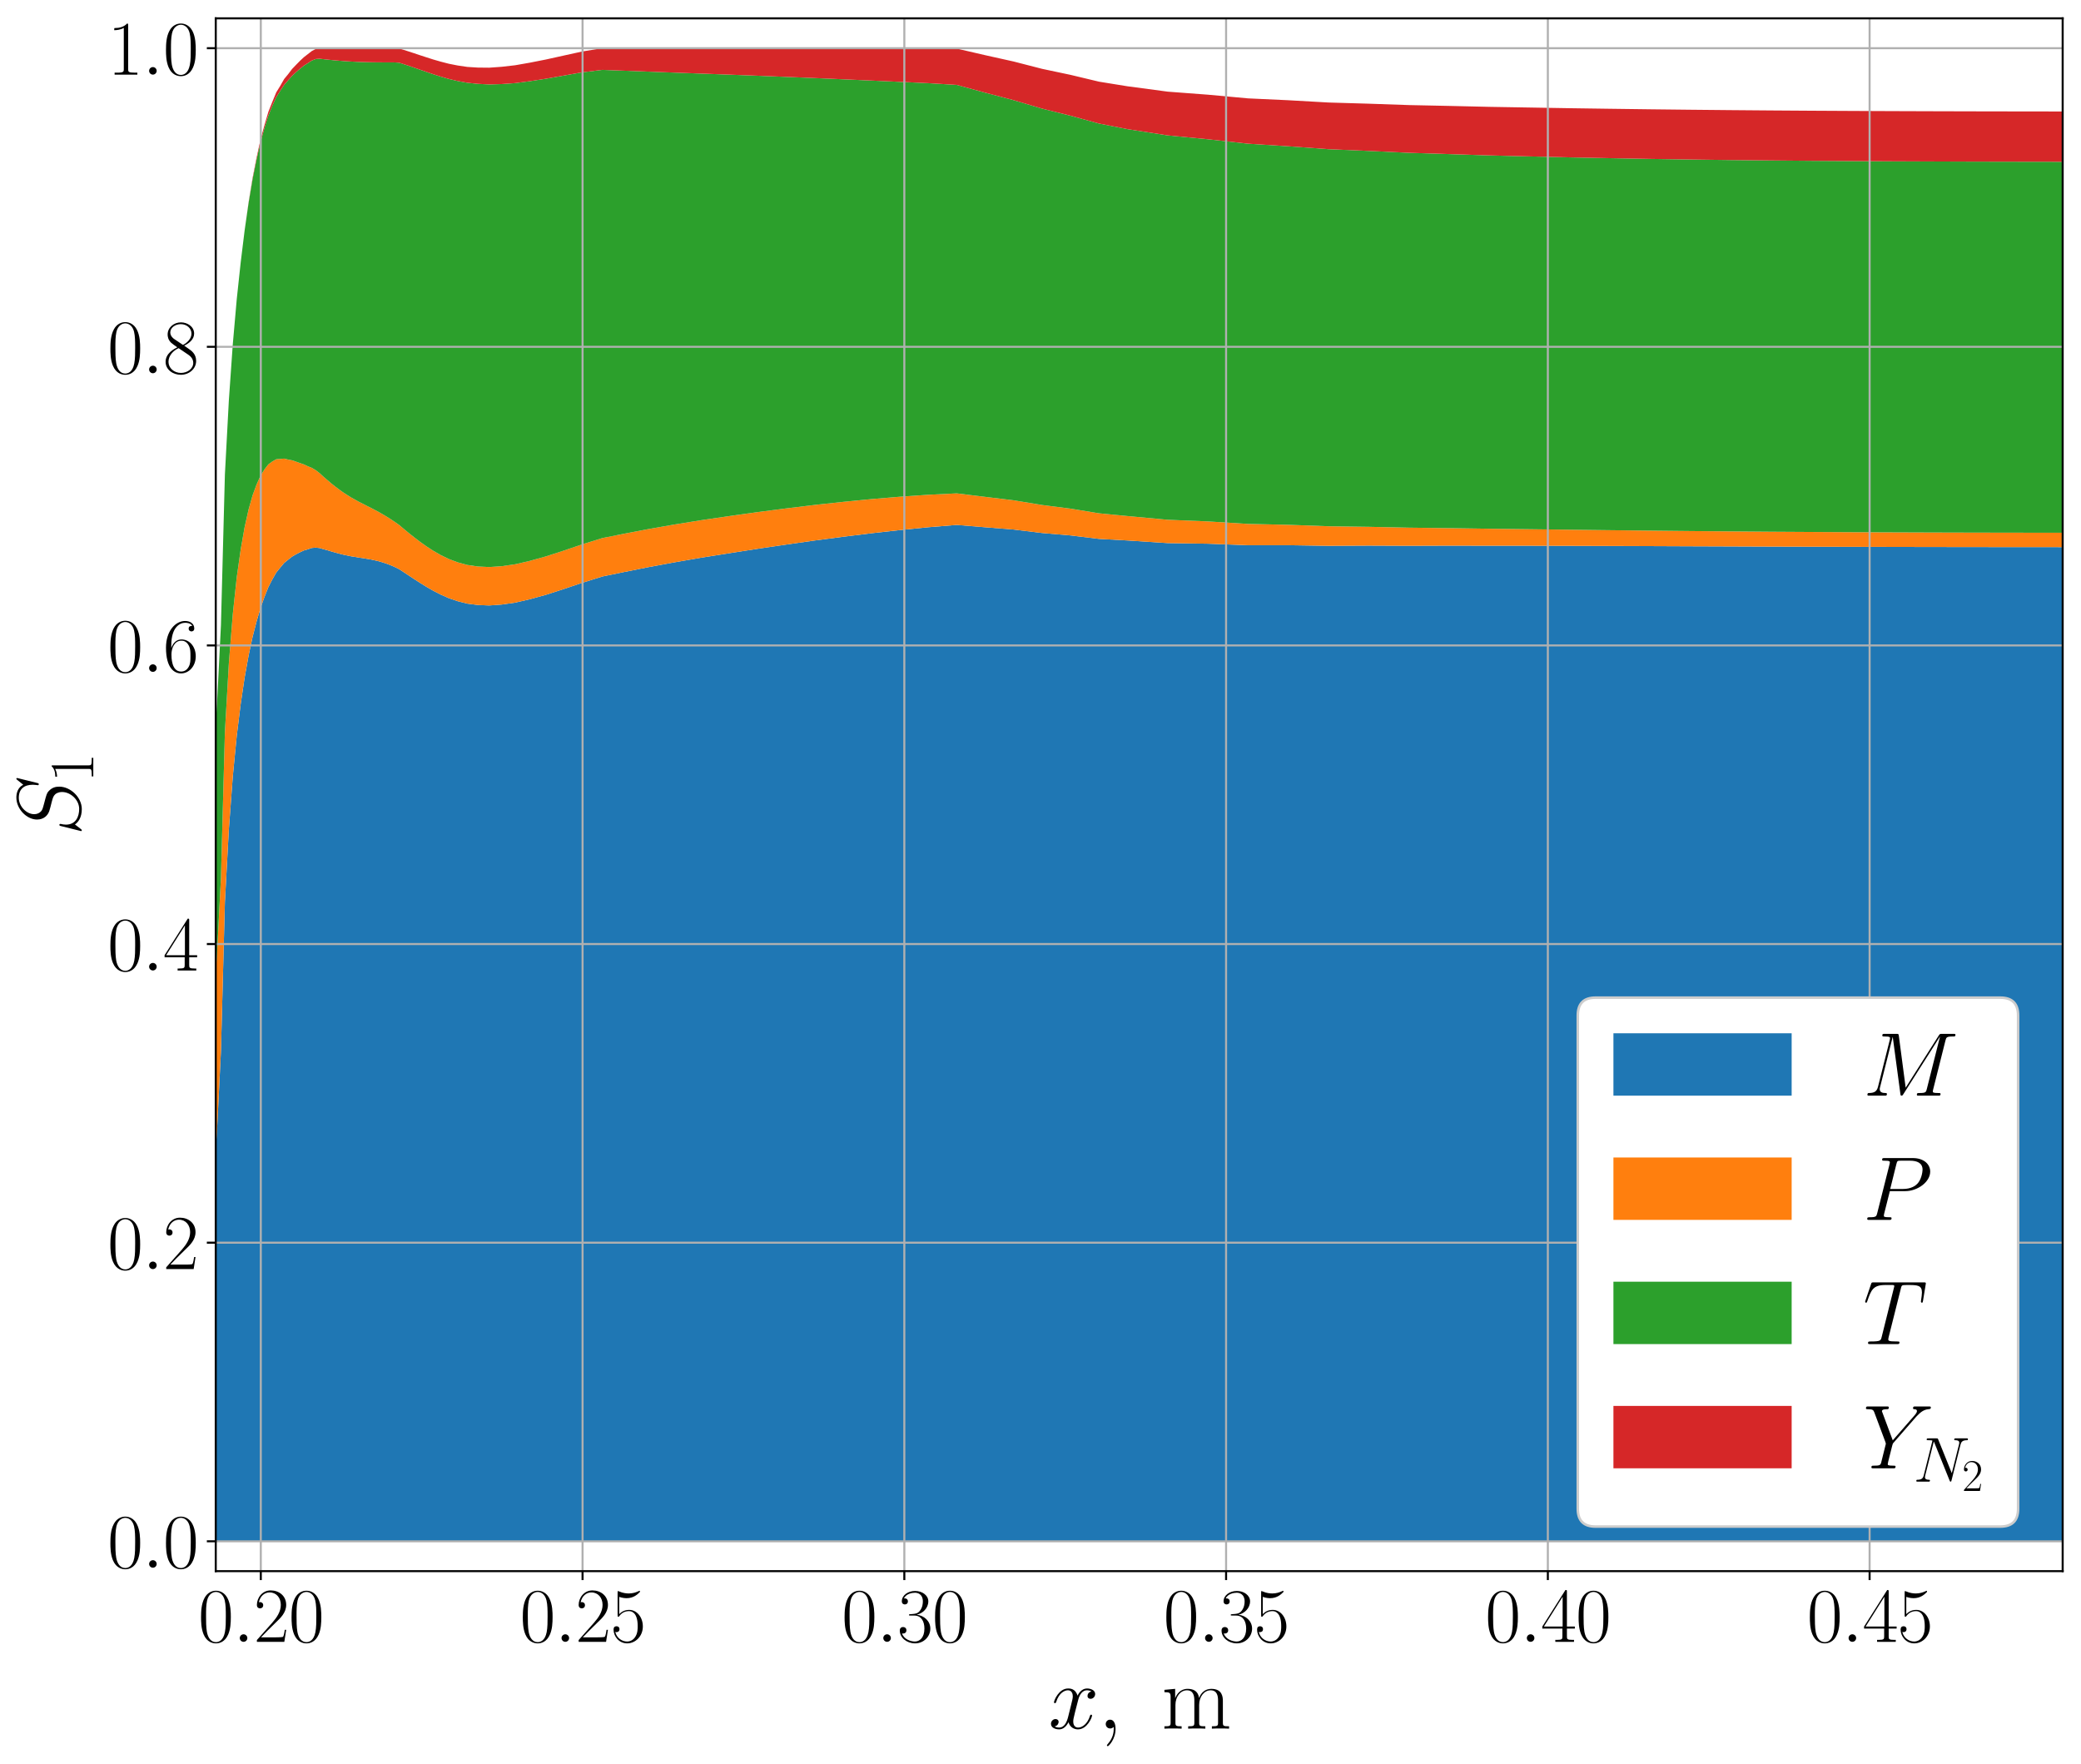<?xml version="1.0" encoding="utf-8" standalone="no"?>
<!DOCTYPE svg PUBLIC "-//W3C//DTD SVG 1.1//EN"
  "http://www.w3.org/Graphics/SVG/1.1/DTD/svg11.dtd">
<svg xmlns:xlink="http://www.w3.org/1999/xlink" width="817.341pt" height="692.806pt" viewBox="0 0 817.341 692.806" xmlns="http://www.w3.org/2000/svg" version="1.1">
 <defs>
  <style type="text/css">*{stroke-linejoin: round; stroke-linecap: butt}</style>
 </defs>
 <g id="figure_1">
  <g id="patch_1">
   <path d="M 0 692.806 
L 817.341 692.806 
L 817.341 0 
L 0 0 
z
" style="fill: #ffffff"/>
  </g>
  <g id="axes_1">
   <g id="patch_2">
    <path d="M 84.741 617.04 
L 810.141 617.04 
L 810.141 7.2 
L 84.741 7.2 
z
" style="fill: #ffffff"/>
   </g>
   <g id="PolyCollection_1">
    <path d="M -529.448 605.312 
L -529.448 605.312 
L -495.097 605.312 
L -470.02 605.312 
L -451.714 605.312 
L -438.349 605.312 
L -428.592 605.312 
L -421.468 605.312 
L -416.265 605.312 
L -412.464 605.312 
L -409.687 605.312 
L -407.469 605.312 
L -405.271 605.312 
L -403.072 605.312 
L -400.819 605.312 
L -398.565 605.312 
L -396.312 605.312 
L -394.059 605.312 
L -391.806 605.312 
L -389.552 605.312 
L -387.299 605.312 
L -385.046 605.312 
L -382.793 605.312 
L -380.539 605.312 
L -378.286 605.312 
L -376.033 605.312 
L -373.78 605.312 
L -371.526 605.312 
L -369.273 605.312 
L -367.02 605.312 
L -364.767 605.312 
L -362.513 605.312 
L -360.26 605.312 
L -358.007 605.312 
L -355.754 605.312 
L -353.5 605.312 
L -351.247 605.312 
L -348.994 605.312 
L -346.741 605.312 
L -344.487 605.312 
L -342.234 605.312 
L -339.981 605.312 
L -337.727 605.312 
L -335.474 605.312 
L -333.221 605.312 
L -330.968 605.312 
L -328.714 605.312 
L -326.461 605.312 
L -324.208 605.312 
L -321.898 605.312 
L -319.505 605.312 
L -317.027 605.312 
L -314.457 605.312 
L -311.792 605.312 
L -309.028 605.312 
L -306.163 605.312 
L -303.192 605.312 
L -300.11 605.312 
L -296.917 605.312 
L -293.607 605.312 
L -290.176 605.312 
L -286.619 605.312 
L -282.928 605.312 
L -279.104 605.312 
L -275.139 605.312 
L -271.027 605.312 
L -266.765 605.312 
L -262.345 605.312 
L -257.763 605.312 
L -253.013 605.312 
L -248.087 605.312 
L -242.98 605.312 
L -237.685 605.312 
L -232.195 605.312 
L -226.503 605.312 
L -220.602 605.312 
L -214.483 605.312 
L -208.14 605.312 
L -201.562 605.312 
L -194.742 605.312 
L -187.671 605.312 
L -180.339 605.312 
L -172.737 605.312 
L -164.856 605.312 
L -156.684 605.312 
L -148.212 605.312 
L -139.426 605.312 
L -130.318 605.312 
L -120.922 605.312 
L -111.255 605.312 
L -101.232 605.312 
L -90.839 605.312 
L -80.064 605.312 
L -68.891 605.312 
L -57.306 605.312 
L -45.295 605.312 
L -32.84 605.312 
L -19.926 605.312 
L -6.537 605.312 
L 7.347 605.312 
L 21.742 605.312 
L 35.953 605.312 
L 46.559 605.312 
L 54.112 605.312 
L 59.491 605.312 
L 63.324 605.312 
L 66.055 605.312 
L 68.201 605.312 
L 70.329 605.312 
L 72.457 605.312 
L 74.586 605.312 
L 76.714 605.312 
L 78.842 605.312 
L 80.97 605.312 
L 83.098 605.312 
L 85.226 605.312 
L 86.778 605.312 
L 88.33 605.312 
L 89.882 605.312 
L 91.433 605.312 
L 92.985 605.312 
L 94.537 605.312 
L 96.089 605.312 
L 97.641 605.312 
L 99.193 605.312 
L 100.745 605.312 
L 102.297 605.312 
L 103.848 605.312 
L 105.4 605.312 
L 106.952 605.312 
L 108.504 605.312 
L 110.056 605.312 
L 111.608 605.312 
L 113.16 605.312 
L 114.712 605.312 
L 116.264 605.312 
L 117.815 605.312 
L 119.367 605.312 
L 120.919 605.312 
L 122.471 605.312 
L 124.023 605.312 
L 125.575 605.312 
L 127.127 605.312 
L 128.679 605.312 
L 130.23 605.312 
L 131.782 605.312 
L 133.334 605.312 
L 134.886 605.312 
L 136.438 605.312 
L 137.99 605.312 
L 139.542 605.312 
L 141.094 605.312 
L 142.645 605.312 
L 144.197 605.312 
L 145.749 605.312 
L 147.301 605.312 
L 148.853 605.312 
L 150.405 605.312 
L 151.957 605.312 
L 153.509 605.312 
L 155.076 605.312 
L 156.741 605.312 
L 158.553 605.312 
L 160.506 605.312 
L 162.627 605.312 
L 164.93 605.312 
L 167.424 605.312 
L 170.132 605.312 
L 173.077 605.312 
L 176.278 605.312 
L 179.759 605.312 
L 183.545 605.312 
L 187.663 605.312 
L 192.147 605.312 
L 197.026 605.312 
L 202.332 605.312 
L 208.106 605.312 
L 214.381 605.312 
L 221.199 605.312 
L 228.597 605.312 
L 236.61 605.312 
L 245.272 605.312 
L 254.603 605.312 
L 264.609 605.312 
L 275.258 605.312 
L 286.385 605.312 
L 297.558 605.312 
L 308.732 605.312 
L 319.906 605.312 
L 331.079 605.312 
L 342.253 605.312 
L 353.426 605.312 
L 364.6 605.312 
L 375.773 605.312 
L 386.947 605.312 
L 398.12 605.312 
L 409.294 605.312 
L 420.467 605.312 
L 431.641 605.312 
L 442.814 605.312 
L 458.611 605.312 
L 474.408 605.312 
L 490.205 605.312 
L 506.003 605.312 
L 521.8 605.312 
L 537.597 605.312 
L 553.394 605.312 
L 569.191 605.312 
L 584.988 605.312 
L 600.785 605.312 
L 616.582 605.312 
L 632.379 605.312 
L 648.176 605.312 
L 663.973 605.312 
L 679.77 605.312 
L 695.567 605.312 
L 711.364 605.312 
L 727.161 605.312 
L 742.958 605.312 
L 758.755 605.312 
L 774.552 605.312 
L 790.349 605.312 
L 806.146 605.312 
L 821.943 605.312 
L 821.943 214.879 
L 821.943 214.879 
L 806.146 214.873 
L 790.349 214.862 
L 774.552 214.844 
L 758.755 214.821 
L 742.958 214.791 
L 727.161 214.756 
L 711.364 214.71 
L 695.567 214.663 
L 679.77 214.601 
L 663.973 214.543 
L 648.176 214.475 
L 632.379 214.418 
L 616.582 214.367 
L 600.785 214.325 
L 584.988 214.32 
L 569.191 214.292 
L 553.394 214.347 
L 537.597 214.279 
L 521.8 214.362 
L 506.003 214.115 
L 490.205 214.123 
L 474.408 213.525 
L 458.611 213.288 
L 442.814 212.255 
L 431.641 211.632 
L 420.467 210.274 
L 409.294 209.325 
L 398.12 207.958 
L 386.947 207.071 
L 375.773 206.146 
L 364.6 207.059 
L 353.426 208.177 
L 342.253 209.427 
L 331.079 210.81 
L 319.906 212.279 
L 308.732 213.882 
L 297.558 215.526 
L 286.385 217.276 
L 275.258 219.046 
L 264.609 220.895 
L 254.603 222.748 
L 245.272 224.616 
L 236.61 226.399 
L 228.597 228.911 
L 221.199 231.409 
L 214.381 233.607 
L 208.106 235.339 
L 202.332 236.673 
L 197.026 237.427 
L 192.147 237.781 
L 187.663 237.591 
L 183.545 237.06 
L 179.759 236.107 
L 176.278 234.916 
L 173.077 233.5 
L 170.132 231.987 
L 167.424 230.427 
L 164.93 228.881 
L 162.627 227.396 
L 160.506 225.99 
L 158.553 224.7 
L 156.741 223.511 
L 155.076 222.696 
L 153.509 222.017 
L 151.957 221.422 
L 150.405 220.904 
L 148.853 220.449 
L 147.301 220.08 
L 145.749 219.739 
L 144.197 219.484 
L 142.645 219.207 
L 141.094 219.003 
L 139.542 218.727 
L 137.99 218.493 
L 136.438 218.168 
L 134.886 217.846 
L 133.334 217.454 
L 131.782 217.034 
L 130.23 216.601 
L 128.679 216.123 
L 127.127 215.706 
L 125.575 215.233 
L 124.023 215.07 
L 122.471 215.201 
L 120.919 215.717 
L 119.367 216.179 
L 117.815 216.903 
L 116.264 217.7 
L 114.712 218.609 
L 113.16 219.834 
L 111.608 221.082 
L 110.056 222.941 
L 108.504 224.853 
L 106.952 227.58 
L 105.4 230.592 
L 103.848 234.481 
L 102.297 238.848 
L 100.745 244.173 
L 99.193 250.18 
L 97.641 257.432 
L 96.089 266.035 
L 94.537 276.462 
L 92.985 288.943 
L 91.433 304.931 
L 89.882 325.754 
L 88.33 354.221 
L 86.778 412.775 
L 85.226 444.211 
L 83.098 475.581 
L 80.97 495.164 
L 78.842 509.094 
L 76.714 519.599 
L 74.586 526.734 
L 72.457 532.495 
L 70.329 535.427 
L 68.201 538.219 
L 66.055 538.939 
L 63.324 539.918 
L 59.491 539.835 
L 54.112 539.908 
L 46.559 539.657 
L 35.953 539.415 
L 21.742 539.167 
L 7.347 538.847 
L -6.537 538.611 
L -19.926 538.249 
L -32.84 537.981 
L -45.295 537.557 
L -57.306 537.202 
L -68.891 536.707 
L -80.064 536.236 
L -90.839 535.682 
L -101.232 535.109 
L -111.255 534.527 
L -120.922 533.895 
L -130.318 533.316 
L -139.426 532.682 
L -148.212 532.133 
L -156.684 531.554 
L -164.856 531.059 
L -172.737 530.582 
L -180.339 530.159 
L -187.671 529.811 
L -194.742 529.47 
L -201.562 529.254 
L -208.14 528.996 
L -214.483 528.897 
L -220.602 528.713 
L -226.503 528.701 
L -232.195 528.574 
L -237.685 528.611 
L -242.98 528.521 
L -248.087 528.576 
L -253.013 528.507 
L -257.763 528.559 
L -262.345 528.503 
L -266.765 528.543 
L -271.027 528.498 
L -275.139 528.52 
L -279.104 528.484 
L -282.928 528.478 
L -286.619 528.446 
L -290.176 528.407 
L -293.607 528.368 
L -296.917 528.299 
L -300.11 528.251 
L -303.192 528.167 
L -306.163 528.113 
L -309.028 528.035 
L -311.792 527.988 
L -314.457 527.935 
L -317.027 527.908 
L -319.505 527.894 
L -321.898 527.895 
L -324.208 527.923 
L -326.461 527.957 
L -328.714 528.028 
L -330.968 528.099 
L -333.221 528.21 
L -335.474 528.322 
L -337.727 528.469 
L -339.981 528.616 
L -342.234 528.771 
L -344.487 528.899 
L -346.741 528.963 
L -348.994 528.9 
L -351.247 528.612 
L -353.5 527.985 
L -355.754 526.842 
L -358.007 525.01 
L -360.26 522.241 
L -362.513 518.317 
L -364.767 512.95 
L -367.02 505.907 
L -369.273 496.947 
L -371.526 485.931 
L -373.78 472.966 
L -376.033 458.648 
L -378.286 444.409 
L -380.539 432.34 
L -382.793 423.879 
L -385.046 419.295 
L -387.299 417.103 
L -389.552 417.992 
L -391.806 421.317 
L -394.059 427.855 
L -396.312 436.771 
L -398.565 448.493 
L -400.819 465.21 
L -403.072 496.262 
L -405.271 533.706 
L -407.469 557.203 
L -409.687 579.143 
L -412.464 592.02 
L -416.265 601.654 
L -421.468 605.312 
L -428.592 605.312 
L -438.349 605.312 
L -451.714 605.312 
L -470.02 605.312 
L -495.097 605.312 
L -529.448 605.312 
z
" clip-path="url(#p877f2db128)" style="fill: #1f77b4"/>
   </g>
   <g id="PolyCollection_2">
    <path d="M -529.448 605.022 
L -529.448 605.312 
L -495.097 605.312 
L -470.02 605.312 
L -451.714 605.312 
L -438.349 605.312 
L -428.592 605.312 
L -421.468 605.312 
L -416.265 601.654 
L -412.464 592.02 
L -409.687 579.143 
L -407.469 557.203 
L -405.271 533.706 
L -403.072 496.262 
L -400.819 465.21 
L -398.565 448.493 
L -396.312 436.771 
L -394.059 427.855 
L -391.806 421.317 
L -389.552 417.992 
L -387.299 417.103 
L -385.046 419.295 
L -382.793 423.879 
L -380.539 432.34 
L -378.286 444.409 
L -376.033 458.648 
L -373.78 472.966 
L -371.526 485.931 
L -369.273 496.947 
L -367.02 505.907 
L -364.767 512.95 
L -362.513 518.317 
L -360.26 522.241 
L -358.007 525.01 
L -355.754 526.842 
L -353.5 527.985 
L -351.247 528.612 
L -348.994 528.9 
L -346.741 528.963 
L -344.487 528.899 
L -342.234 528.771 
L -339.981 528.616 
L -337.727 528.469 
L -335.474 528.322 
L -333.221 528.21 
L -330.968 528.099 
L -328.714 528.028 
L -326.461 527.957 
L -324.208 527.923 
L -321.898 527.895 
L -319.505 527.894 
L -317.027 527.908 
L -314.457 527.935 
L -311.792 527.988 
L -309.028 528.035 
L -306.163 528.113 
L -303.192 528.167 
L -300.11 528.251 
L -296.917 528.299 
L -293.607 528.368 
L -290.176 528.407 
L -286.619 528.446 
L -282.928 528.478 
L -279.104 528.484 
L -275.139 528.52 
L -271.027 528.498 
L -266.765 528.543 
L -262.345 528.503 
L -257.763 528.559 
L -253.013 528.507 
L -248.087 528.576 
L -242.98 528.521 
L -237.685 528.611 
L -232.195 528.574 
L -226.503 528.701 
L -220.602 528.713 
L -214.483 528.897 
L -208.14 528.996 
L -201.562 529.254 
L -194.742 529.47 
L -187.671 529.811 
L -180.339 530.159 
L -172.737 530.582 
L -164.856 531.059 
L -156.684 531.554 
L -148.212 532.133 
L -139.426 532.682 
L -130.318 533.316 
L -120.922 533.895 
L -111.255 534.527 
L -101.232 535.109 
L -90.839 535.682 
L -80.064 536.236 
L -68.891 536.707 
L -57.306 537.202 
L -45.295 537.557 
L -32.84 537.981 
L -19.926 538.249 
L -6.537 538.611 
L 7.347 538.847 
L 21.742 539.167 
L 35.953 539.415 
L 46.559 539.657 
L 54.112 539.908 
L 59.491 539.835 
L 63.324 539.918 
L 66.055 538.939 
L 68.201 538.219 
L 70.329 535.427 
L 72.457 532.495 
L 74.586 526.734 
L 76.714 519.599 
L 78.842 509.094 
L 80.97 495.164 
L 83.098 475.581 
L 85.226 444.211 
L 86.778 412.775 
L 88.33 354.221 
L 89.882 325.754 
L 91.433 304.931 
L 92.985 288.943 
L 94.537 276.462 
L 96.089 266.035 
L 97.641 257.432 
L 99.193 250.18 
L 100.745 244.173 
L 102.297 238.848 
L 103.848 234.481 
L 105.4 230.592 
L 106.952 227.58 
L 108.504 224.853 
L 110.056 222.941 
L 111.608 221.082 
L 113.16 219.834 
L 114.712 218.609 
L 116.264 217.7 
L 117.815 216.903 
L 119.367 216.179 
L 120.919 215.717 
L 122.471 215.201 
L 124.023 215.07 
L 125.575 215.233 
L 127.127 215.706 
L 128.679 216.123 
L 130.23 216.601 
L 131.782 217.034 
L 133.334 217.454 
L 134.886 217.846 
L 136.438 218.168 
L 137.99 218.493 
L 139.542 218.727 
L 141.094 219.003 
L 142.645 219.207 
L 144.197 219.484 
L 145.749 219.739 
L 147.301 220.08 
L 148.853 220.449 
L 150.405 220.904 
L 151.957 221.422 
L 153.509 222.017 
L 155.076 222.696 
L 156.741 223.511 
L 158.553 224.7 
L 160.506 225.99 
L 162.627 227.396 
L 164.93 228.881 
L 167.424 230.427 
L 170.132 231.987 
L 173.077 233.5 
L 176.278 234.916 
L 179.759 236.107 
L 183.545 237.06 
L 187.663 237.591 
L 192.147 237.781 
L 197.026 237.427 
L 202.332 236.673 
L 208.106 235.339 
L 214.381 233.607 
L 221.199 231.409 
L 228.597 228.911 
L 236.61 226.399 
L 245.272 224.616 
L 254.603 222.748 
L 264.609 220.895 
L 275.258 219.046 
L 286.385 217.276 
L 297.558 215.526 
L 308.732 213.882 
L 319.906 212.279 
L 331.079 210.81 
L 342.253 209.427 
L 353.426 208.177 
L 364.6 207.059 
L 375.773 206.146 
L 386.947 207.071 
L 398.12 207.958 
L 409.294 209.325 
L 420.467 210.274 
L 431.641 211.632 
L 442.814 212.255 
L 458.611 213.288 
L 474.408 213.525 
L 490.205 214.123 
L 506.003 214.115 
L 521.8 214.362 
L 537.597 214.279 
L 553.394 214.347 
L 569.191 214.292 
L 584.988 214.32 
L 600.785 214.325 
L 616.582 214.367 
L 632.379 214.418 
L 648.176 214.475 
L 663.973 214.543 
L 679.77 214.601 
L 695.567 214.663 
L 711.364 214.71 
L 727.161 214.756 
L 742.958 214.791 
L 758.755 214.821 
L 774.552 214.844 
L 790.349 214.862 
L 806.146 214.873 
L 821.943 214.879 
L 821.943 209.23 
L 821.943 209.23 
L 806.146 209.221 
L 790.349 209.201 
L 774.552 209.171 
L 758.755 209.131 
L 742.958 209.074 
L 727.161 209.009 
L 711.364 208.919 
L 695.567 208.823 
L 679.77 208.694 
L 663.973 208.56 
L 648.176 208.394 
L 632.379 208.225 
L 616.582 208.036 
L 600.785 207.838 
L 584.988 207.647 
L 569.191 207.412 
L 553.394 207.226 
L 537.597 206.893 
L 521.8 206.677 
L 506.003 206.105 
L 490.205 205.756 
L 474.408 204.774 
L 458.611 204.128 
L 442.814 202.662 
L 431.641 201.586 
L 420.467 199.756 
L 409.294 198.324 
L 398.12 196.479 
L 386.947 195.127 
L 375.773 193.761 
L 364.6 194.304 
L 353.426 195.078 
L 342.253 196.01 
L 331.079 197.099 
L 319.906 198.307 
L 308.732 199.67 
L 297.558 201.115 
L 286.385 202.684 
L 275.258 204.315 
L 264.609 206.035 
L 254.603 207.797 
L 245.272 209.579 
L 236.61 211.307 
L 228.597 213.801 
L 221.199 216.312 
L 214.381 218.52 
L 208.106 220.269 
L 202.332 221.608 
L 197.026 222.361 
L 192.147 222.693 
L 187.663 222.469 
L 183.545 221.873 
L 179.759 220.836 
L 176.278 219.529 
L 173.077 217.968 
L 170.132 216.279 
L 167.424 214.513 
L 164.93 212.729 
L 162.627 210.979 
L 160.506 209.28 
L 158.553 207.671 
L 156.741 206.142 
L 155.076 204.976 
L 153.509 203.929 
L 151.957 202.945 
L 150.405 202.014 
L 148.853 201.128 
L 147.301 200.299 
L 145.749 199.478 
L 144.197 198.712 
L 142.645 197.902 
L 141.094 197.131 
L 139.542 196.268 
L 137.99 195.41 
L 136.438 194.44 
L 134.886 193.436 
L 133.334 192.333 
L 131.782 191.162 
L 130.23 189.932 
L 128.679 188.611 
L 127.127 187.287 
L 125.575 185.852 
L 124.023 184.661 
L 122.471 183.732 
L 120.919 183.121 
L 119.367 182.389 
L 117.815 181.848 
L 116.264 181.299 
L 114.712 180.776 
L 113.16 180.477 
L 111.608 180.102 
L 110.056 180.242 
L 108.504 180.354 
L 106.952 181.229 
L 105.4 182.371 
L 103.848 184.381 
L 102.297 186.87 
L 100.745 190.346 
L 99.193 194.545 
L 97.641 200.04 
L 96.089 206.965 
L 94.537 215.763 
L 92.985 226.673 
L 91.433 241.139 
L 89.882 260.484 
L 88.33 287.522 
L 86.778 344.698 
L 85.226 374.829 
L 83.098 404.972 
L 80.97 423.48 
L 78.842 436.46 
L 76.714 446.13 
L 74.586 452.546 
L 72.457 457.682 
L 70.329 460.108 
L 68.201 462.466 
L 66.055 462.879 
L 63.324 463.593 
L 59.491 463.383 
L 54.112 463.351 
L 46.559 463.122 
L 35.953 462.93 
L 21.742 462.835 
L 7.347 462.708 
L -6.537 462.744 
L -19.926 462.697 
L -32.84 462.804 
L -45.295 462.798 
L -57.306 462.906 
L -68.891 462.911 
L -80.064 462.977 
L -90.839 462.989 
L -101.232 463.01 
L -111.255 463.044 
L -120.922 463.048 
L -130.318 463.122 
L -139.426 463.154 
L -148.212 463.282 
L -156.684 463.389 
L -164.856 463.584 
L -172.737 463.8 
L -180.339 464.072 
L -187.671 464.418 
L -194.742 464.771 
L -201.562 465.245 
L -208.14 465.674 
L -214.483 466.257 
L -220.602 466.75 
L -226.503 467.411 
L -232.195 467.951 
L -237.685 468.651 
L -242.98 469.218 
L -248.087 469.926 
L -253.013 470.504 
L -257.763 471.2 
L -262.345 471.781 
L -266.765 472.455 
L -271.027 473.038 
L -275.139 473.683 
L -279.104 474.266 
L -282.928 474.874 
L -286.619 475.451 
L -290.176 476.017 
L -293.607 476.581 
L -296.917 477.111 
L -300.11 477.658 
L -303.192 478.169 
L -306.163 478.708 
L -309.028 479.223 
L -311.792 479.769 
L -314.457 480.313 
L -317.027 480.887 
L -319.505 481.481 
L -321.898 482.1 
L -324.208 482.76 
L -326.461 483.441 
L -328.714 484.179 
L -330.968 484.942 
L -333.221 485.775 
L -335.474 486.644 
L -337.727 487.587 
L -339.981 488.575 
L -342.234 489.624 
L -344.487 490.701 
L -346.741 491.777 
L -348.994 492.792 
L -351.247 493.654 
L -353.5 494.253 
L -355.754 494.417 
L -358.007 493.976 
L -360.26 492.683 
L -362.513 490.32 
L -364.767 486.601 
L -367.02 481.286 
L -369.273 474.128 
L -371.526 464.98 
L -373.78 453.928 
L -376.033 441.543 
L -378.286 429.207 
L -380.539 418.954 
L -382.793 412.162 
L -385.046 409.079 
L -387.299 408.237 
L -389.552 410.33 
L -391.806 414.763 
L -394.059 422.252 
L -396.312 432.109 
L -398.565 444.5 
L -400.819 462.094 
L -403.072 493.386 
L -405.271 531.794 
L -407.469 555.023 
L -409.687 578.067 
L -412.464 590.514 
L -416.265 600.985 
L -421.468 604.262 
L -428.592 604.893 
L -438.349 604.633 
L -451.714 605.03 
L -470.02 604.883 
L -495.097 605.072 
L -529.448 605.022 
z
" clip-path="url(#p877f2db128)" style="fill: #ff7f0e"/>
   </g>
   <g id="PolyCollection_3">
    <path d="M -529.448 18.928 
L -529.448 605.022 
L -495.097 605.072 
L -470.02 604.883 
L -451.714 605.03 
L -438.349 604.633 
L -428.592 604.893 
L -421.468 604.262 
L -416.265 600.985 
L -412.464 590.514 
L -409.687 578.067 
L -407.469 555.023 
L -405.271 531.794 
L -403.072 493.386 
L -400.819 462.094 
L -398.565 444.5 
L -396.312 432.109 
L -394.059 422.252 
L -391.806 414.763 
L -389.552 410.33 
L -387.299 408.237 
L -385.046 409.079 
L -382.793 412.162 
L -380.539 418.954 
L -378.286 429.207 
L -376.033 441.543 
L -373.78 453.928 
L -371.526 464.98 
L -369.273 474.128 
L -367.02 481.286 
L -364.767 486.601 
L -362.513 490.32 
L -360.26 492.683 
L -358.007 493.976 
L -355.754 494.417 
L -353.5 494.253 
L -351.247 493.654 
L -348.994 492.792 
L -346.741 491.777 
L -344.487 490.701 
L -342.234 489.624 
L -339.981 488.575 
L -337.727 487.587 
L -335.474 486.644 
L -333.221 485.775 
L -330.968 484.942 
L -328.714 484.179 
L -326.461 483.441 
L -324.208 482.76 
L -321.898 482.1 
L -319.505 481.481 
L -317.027 480.887 
L -314.457 480.313 
L -311.792 479.769 
L -309.028 479.223 
L -306.163 478.708 
L -303.192 478.169 
L -300.11 477.658 
L -296.917 477.111 
L -293.607 476.581 
L -290.176 476.017 
L -286.619 475.451 
L -282.928 474.874 
L -279.104 474.266 
L -275.139 473.683 
L -271.027 473.038 
L -266.765 472.455 
L -262.345 471.781 
L -257.763 471.2 
L -253.013 470.504 
L -248.087 469.926 
L -242.98 469.218 
L -237.685 468.651 
L -232.195 467.951 
L -226.503 467.411 
L -220.602 466.75 
L -214.483 466.257 
L -208.14 465.674 
L -201.562 465.245 
L -194.742 464.771 
L -187.671 464.418 
L -180.339 464.072 
L -172.737 463.8 
L -164.856 463.584 
L -156.684 463.389 
L -148.212 463.282 
L -139.426 463.154 
L -130.318 463.122 
L -120.922 463.048 
L -111.255 463.044 
L -101.232 463.01 
L -90.839 462.989 
L -80.064 462.977 
L -68.891 462.911 
L -57.306 462.906 
L -45.295 462.798 
L -32.84 462.804 
L -19.926 462.697 
L -6.537 462.744 
L 7.347 462.708 
L 21.742 462.835 
L 35.953 462.93 
L 46.559 463.122 
L 54.112 463.351 
L 59.491 463.383 
L 63.324 463.593 
L 66.055 462.879 
L 68.201 462.466 
L 70.329 460.108 
L 72.457 457.682 
L 74.586 452.546 
L 76.714 446.13 
L 78.842 436.46 
L 80.97 423.48 
L 83.098 404.972 
L 85.226 374.829 
L 86.778 344.698 
L 88.33 287.522 
L 89.882 260.484 
L 91.433 241.139 
L 92.985 226.673 
L 94.537 215.763 
L 96.089 206.965 
L 97.641 200.04 
L 99.193 194.545 
L 100.745 190.346 
L 102.297 186.87 
L 103.848 184.381 
L 105.4 182.371 
L 106.952 181.229 
L 108.504 180.354 
L 110.056 180.242 
L 111.608 180.102 
L 113.16 180.477 
L 114.712 180.776 
L 116.264 181.299 
L 117.815 181.848 
L 119.367 182.389 
L 120.919 183.121 
L 122.471 183.732 
L 124.023 184.661 
L 125.575 185.852 
L 127.127 187.287 
L 128.679 188.611 
L 130.23 189.932 
L 131.782 191.162 
L 133.334 192.333 
L 134.886 193.436 
L 136.438 194.44 
L 137.99 195.41 
L 139.542 196.268 
L 141.094 197.131 
L 142.645 197.902 
L 144.197 198.712 
L 145.749 199.478 
L 147.301 200.299 
L 148.853 201.128 
L 150.405 202.014 
L 151.957 202.945 
L 153.509 203.929 
L 155.076 204.976 
L 156.741 206.142 
L 158.553 207.671 
L 160.506 209.28 
L 162.627 210.979 
L 164.93 212.729 
L 167.424 214.513 
L 170.132 216.279 
L 173.077 217.968 
L 176.278 219.529 
L 179.759 220.836 
L 183.545 221.873 
L 187.663 222.469 
L 192.147 222.693 
L 197.026 222.361 
L 202.332 221.608 
L 208.106 220.269 
L 214.381 218.52 
L 221.199 216.312 
L 228.597 213.801 
L 236.61 211.307 
L 245.272 209.579 
L 254.603 207.797 
L 264.609 206.035 
L 275.258 204.315 
L 286.385 202.684 
L 297.558 201.115 
L 308.732 199.67 
L 319.906 198.307 
L 331.079 197.099 
L 342.253 196.01 
L 353.426 195.078 
L 364.6 194.304 
L 375.773 193.761 
L 386.947 195.127 
L 398.12 196.479 
L 409.294 198.324 
L 420.467 199.756 
L 431.641 201.586 
L 442.814 202.662 
L 458.611 204.128 
L 474.408 204.774 
L 490.205 205.756 
L 506.003 206.105 
L 521.8 206.677 
L 537.597 206.893 
L 553.394 207.226 
L 569.191 207.412 
L 584.988 207.647 
L 600.785 207.838 
L 616.582 208.036 
L 632.379 208.225 
L 648.176 208.394 
L 663.973 208.56 
L 679.77 208.694 
L 695.567 208.823 
L 711.364 208.919 
L 727.161 209.009 
L 742.958 209.074 
L 758.755 209.131 
L 774.552 209.171 
L 790.349 209.201 
L 806.146 209.221 
L 821.943 209.23 
L 821.943 63.535 
L 821.943 63.535 
L 806.146 63.524 
L 790.349 63.499 
L 774.552 63.466 
L 758.755 63.412 
L 742.958 63.349 
L 727.161 63.259 
L 711.364 63.153 
L 695.567 63.012 
L 679.77 62.849 
L 663.973 62.642 
L 648.176 62.408 
L 632.379 62.12 
L 616.582 61.811 
L 600.785 61.426 
L 584.988 61.034 
L 569.191 60.515 
L 553.394 60.015 
L 537.597 59.27 
L 521.8 58.589 
L 506.003 57.442 
L 490.205 56.441 
L 474.408 54.687 
L 458.611 53.169 
L 442.814 50.706 
L 431.641 48.516 
L 420.467 45.44 
L 409.294 42.651 
L 398.12 39.332 
L 386.947 36.39 
L 375.773 33.341 
L 364.6 32.662 
L 353.426 32.143 
L 342.253 31.635 
L 331.079 31.137 
L 319.906 30.652 
L 308.732 30.188 
L 297.558 29.74 
L 286.385 29.31 
L 275.258 28.898 
L 264.609 28.504 
L 254.603 28.129 
L 245.272 27.773 
L 236.61 27.437 
L 228.597 28.411 
L 221.199 29.72 
L 214.381 30.926 
L 208.106 31.887 
L 202.332 32.641 
L 197.026 33.017 
L 192.147 33.157 
L 187.663 32.928 
L 183.545 32.501 
L 179.759 31.808 
L 176.278 30.998 
L 173.077 30.076 
L 170.132 29.139 
L 167.424 28.219 
L 164.93 27.347 
L 162.627 26.549 
L 160.506 25.822 
L 158.553 25.188 
L 156.741 24.623 
L 155.076 24.511 
L 153.509 24.501 
L 151.957 24.497 
L 150.405 24.489 
L 148.853 24.478 
L 147.301 24.464 
L 145.749 24.439 
L 144.197 24.412 
L 142.645 24.366 
L 141.094 24.318 
L 139.542 24.249 
L 137.99 24.174 
L 136.438 24.079 
L 134.886 23.974 
L 133.334 23.852 
L 131.782 23.718 
L 130.23 23.571 
L 128.679 23.411 
L 127.127 23.244 
L 125.575 23.06 
L 124.023 23.168 
L 122.471 23.779 
L 120.919 24.789 
L 119.367 25.762 
L 117.815 27.012 
L 116.264 28.343 
L 114.712 29.789 
L 113.16 31.548 
L 111.608 33.316 
L 110.056 35.687 
L 108.504 38.157 
L 106.952 41.542 
L 105.4 45.392 
L 103.848 50.312 
L 102.297 55.906 
L 100.745 62.7 
L 99.193 70.435 
L 97.641 79.651 
L 96.089 90.437 
L 94.537 103.048 
L 92.985 117.517 
L 91.433 135.191 
L 89.882 157.288 
L 88.33 186.376 
L 86.778 245.486 
L 85.226 276.626 
L 83.098 308.363 
L 80.97 327.246 
L 78.842 341.451 
L 76.714 350.908 
L 74.586 358.13 
L 72.457 362.718 
L 70.329 365.426 
L 68.201 367.115 
L 66.055 367.309 
L 63.324 367.25 
L 59.491 366.43 
L 54.112 365.481 
L 46.559 364.344 
L 35.953 363.057 
L 21.742 361.807 
L 7.347 360.393 
L -6.537 359.054 
L -19.926 357.521 
L -32.84 356.048 
L -45.295 354.362 
L -57.306 352.697 
L -68.891 350.838 
L -80.064 348.953 
L -90.839 346.931 
L -101.232 344.839 
L -111.255 342.688 
L -120.922 340.441 
L -130.318 338.204 
L -139.426 335.874 
L -148.212 333.589 
L -156.684 331.239 
L -164.856 328.938 
L -172.737 326.623 
L -180.339 324.332 
L -187.671 322.09 
L -194.742 319.831 
L -201.562 317.68 
L -208.14 315.469 
L -214.483 313.402 
L -220.602 311.238 
L -226.503 309.235 
L -232.195 307.11 
L -237.685 305.145 
L -242.98 303.054 
L -248.087 301.116 
L -253.013 299.063 
L -257.763 297.15 
L -262.345 295.146 
L -266.765 293.266 
L -271.027 291.331 
L -275.139 289.499 
L -279.104 287.646 
L -282.928 285.857 
L -286.619 284.073 
L -290.176 282.311 
L -293.607 280.576 
L -296.917 278.836 
L -300.11 277.135 
L -303.192 275.414 
L -306.163 273.73 
L -309.028 272.023 
L -311.792 270.338 
L -314.457 268.63 
L -317.027 266.919 
L -319.505 265.184 
L -321.898 263.418 
L -324.208 261.626 
L -326.461 259.775 
L -328.714 257.886 
L -330.968 255.918 
L -333.221 253.912 
L -335.474 251.835 
L -337.727 249.737 
L -339.981 247.6 
L -342.234 245.462 
L -344.487 243.333 
L -346.741 241.243 
L -348.994 239.218 
L -351.247 237.27 
L -353.5 235.402 
L -355.754 233.567 
L -358.007 231.713 
L -360.26 229.681 
L -362.513 227.282 
L -364.767 224.086 
L -367.02 219.952 
L -369.273 214.798 
L -371.526 208.731 
L -373.78 202.284 
L -376.033 196.68 
L -378.286 194.232 
L -380.539 196.808 
L -382.793 202.694 
L -385.046 209.939 
L -387.299 217.816 
L -389.552 226.93 
L -391.806 237.878 
L -394.059 250.564 
L -396.312 264.523 
L -398.565 280.37 
L -400.819 301.129 
L -403.072 335.705 
L -405.271 376.581 
L -407.469 400.308 
L -409.687 18.928 
L -412.464 18.928 
L -416.265 18.928 
L -421.468 18.928 
L -428.592 18.928 
L -438.349 18.928 
L -451.714 18.928 
L -470.02 18.928 
L -495.097 18.928 
L -529.448 18.928 
z
" clip-path="url(#p877f2db128)" style="fill: #2ca02c"/>
   </g>
   <g id="PolyCollection_4">
    <path d="M -529.448 18.928 
L -529.448 18.928 
L -495.097 18.928 
L -470.02 18.928 
L -451.714 18.928 
L -438.349 18.928 
L -428.592 18.928 
L -421.468 18.928 
L -416.265 18.928 
L -412.464 18.928 
L -409.687 18.928 
L -407.469 400.308 
L -405.271 376.581 
L -403.072 335.705 
L -400.819 301.129 
L -398.565 280.37 
L -396.312 264.523 
L -394.059 250.564 
L -391.806 237.878 
L -389.552 226.93 
L -387.299 217.816 
L -385.046 209.939 
L -382.793 202.694 
L -380.539 196.808 
L -378.286 194.232 
L -376.033 196.68 
L -373.78 202.284 
L -371.526 208.731 
L -369.273 214.798 
L -367.02 219.952 
L -364.767 224.086 
L -362.513 227.282 
L -360.26 229.681 
L -358.007 231.713 
L -355.754 233.567 
L -353.5 235.402 
L -351.247 237.27 
L -348.994 239.218 
L -346.741 241.243 
L -344.487 243.333 
L -342.234 245.462 
L -339.981 247.6 
L -337.727 249.737 
L -335.474 251.835 
L -333.221 253.912 
L -330.968 255.918 
L -328.714 257.886 
L -326.461 259.775 
L -324.208 261.626 
L -321.898 263.418 
L -319.505 265.184 
L -317.027 266.919 
L -314.457 268.63 
L -311.792 270.338 
L -309.028 272.023 
L -306.163 273.73 
L -303.192 275.414 
L -300.11 277.135 
L -296.917 278.836 
L -293.607 280.576 
L -290.176 282.311 
L -286.619 284.073 
L -282.928 285.857 
L -279.104 287.646 
L -275.139 289.499 
L -271.027 291.331 
L -266.765 293.266 
L -262.345 295.146 
L -257.763 297.15 
L -253.013 299.063 
L -248.087 301.116 
L -242.98 303.054 
L -237.685 305.145 
L -232.195 307.11 
L -226.503 309.235 
L -220.602 311.238 
L -214.483 313.402 
L -208.14 315.469 
L -201.562 317.68 
L -194.742 319.831 
L -187.671 322.09 
L -180.339 324.332 
L -172.737 326.623 
L -164.856 328.938 
L -156.684 331.239 
L -148.212 333.589 
L -139.426 335.874 
L -130.318 338.204 
L -120.922 340.441 
L -111.255 342.688 
L -101.232 344.839 
L -90.839 346.931 
L -80.064 348.953 
L -68.891 350.838 
L -57.306 352.697 
L -45.295 354.362 
L -32.84 356.048 
L -19.926 357.521 
L -6.537 359.054 
L 7.347 360.393 
L 21.742 361.807 
L 35.953 363.057 
L 46.559 364.344 
L 54.112 365.481 
L 59.491 366.43 
L 63.324 367.25 
L 66.055 367.309 
L 68.201 367.115 
L 70.329 365.426 
L 72.457 362.718 
L 74.586 358.13 
L 76.714 350.908 
L 78.842 341.451 
L 80.97 327.246 
L 83.098 308.363 
L 85.226 276.626 
L 86.778 245.486 
L 88.33 186.376 
L 89.882 157.288 
L 91.433 135.191 
L 92.985 117.517 
L 94.537 103.048 
L 96.089 90.437 
L 97.641 79.651 
L 99.193 70.435 
L 100.745 62.7 
L 102.297 55.906 
L 103.848 50.312 
L 105.4 45.392 
L 106.952 41.542 
L 108.504 38.157 
L 110.056 35.687 
L 111.608 33.316 
L 113.16 31.548 
L 114.712 29.789 
L 116.264 28.343 
L 117.815 27.012 
L 119.367 25.762 
L 120.919 24.789 
L 122.471 23.779 
L 124.023 23.168 
L 125.575 23.06 
L 127.127 23.244 
L 128.679 23.411 
L 130.23 23.571 
L 131.782 23.718 
L 133.334 23.852 
L 134.886 23.974 
L 136.438 24.079 
L 137.99 24.174 
L 139.542 24.249 
L 141.094 24.318 
L 142.645 24.366 
L 144.197 24.412 
L 145.749 24.439 
L 147.301 24.464 
L 148.853 24.478 
L 150.405 24.489 
L 151.957 24.497 
L 153.509 24.501 
L 155.076 24.511 
L 156.741 24.623 
L 158.553 25.188 
L 160.506 25.822 
L 162.627 26.549 
L 164.93 27.347 
L 167.424 28.219 
L 170.132 29.139 
L 173.077 30.076 
L 176.278 30.998 
L 179.759 31.808 
L 183.545 32.501 
L 187.663 32.928 
L 192.147 33.157 
L 197.026 33.017 
L 202.332 32.641 
L 208.106 31.887 
L 214.381 30.926 
L 221.199 29.72 
L 228.597 28.411 
L 236.61 27.437 
L 245.272 27.773 
L 254.603 28.129 
L 264.609 28.504 
L 275.258 28.898 
L 286.385 29.31 
L 297.558 29.74 
L 308.732 30.188 
L 319.906 30.652 
L 331.079 31.137 
L 342.253 31.635 
L 353.426 32.143 
L 364.6 32.662 
L 375.773 33.341 
L 386.947 36.39 
L 398.12 39.332 
L 409.294 42.651 
L 420.467 45.44 
L 431.641 48.516 
L 442.814 50.706 
L 458.611 53.169 
L 474.408 54.687 
L 490.205 56.441 
L 506.003 57.442 
L 521.8 58.589 
L 537.597 59.27 
L 553.394 60.015 
L 569.191 60.515 
L 584.988 61.034 
L 600.785 61.426 
L 616.582 61.811 
L 632.379 62.12 
L 648.176 62.408 
L 663.973 62.642 
L 679.77 62.849 
L 695.567 63.012 
L 711.364 63.153 
L 727.161 63.259 
L 742.958 63.349 
L 758.755 63.412 
L 774.552 63.466 
L 790.349 63.499 
L 806.146 63.524 
L 821.943 63.535 
L 821.943 43.788 
L 821.943 43.788 
L 806.146 43.779 
L 790.349 43.759 
L 774.552 43.73 
L 758.755 43.688 
L 742.958 43.636 
L 727.161 43.567 
L 711.364 43.482 
L 695.567 43.378 
L 679.77 43.25 
L 663.973 43.1 
L 648.176 42.924 
L 632.379 42.719 
L 616.582 42.497 
L 600.785 42.228 
L 584.988 41.961 
L 569.191 41.598 
L 553.394 41.267 
L 537.597 40.723 
L 521.8 40.261 
L 506.003 39.365 
L 490.205 38.636 
L 474.408 37.185 
L 458.611 35.993 
L 442.814 33.884 
L 431.641 32.072 
L 420.467 29.4 
L 409.294 27.035 
L 398.12 24.158 
L 386.947 21.672 
L 375.773 19.089 
L 364.6 18.928 
L 353.426 18.928 
L 342.253 18.928 
L 331.079 18.928 
L 319.906 18.928 
L 308.732 18.928 
L 297.558 18.928 
L 286.385 18.928 
L 275.258 18.928 
L 264.609 18.928 
L 254.603 18.928 
L 245.272 18.928 
L 236.61 18.928 
L 228.597 20.238 
L 221.199 21.868 
L 214.381 23.376 
L 208.106 24.615 
L 202.332 25.626 
L 197.026 26.232 
L 192.147 26.584 
L 187.663 26.538 
L 183.545 26.277 
L 179.759 25.719 
L 176.278 25.034 
L 173.077 24.202 
L 170.132 23.355 
L 167.424 22.489 
L 164.93 21.676 
L 162.627 20.903 
L 160.506 20.211 
L 158.553 19.584 
L 156.741 19.035 
L 155.076 18.928 
L 153.509 18.928 
L 151.957 18.928 
L 150.405 18.928 
L 148.853 18.928 
L 147.301 18.928 
L 145.749 18.928 
L 144.197 18.928 
L 142.645 18.928 
L 141.094 18.928 
L 139.542 18.928 
L 137.99 18.928 
L 136.438 18.928 
L 134.886 18.928 
L 133.334 18.928 
L 131.782 18.928 
L 130.23 18.928 
L 128.679 18.928 
L 127.127 18.928 
L 125.575 18.928 
L 124.023 19.221 
L 122.471 20.04 
L 120.919 21.25 
L 119.367 22.451 
L 117.815 23.898 
L 116.264 25.481 
L 114.712 27.098 
L 113.16 29.148 
L 111.608 31.026 
L 110.056 33.743 
L 108.504 36.265 
L 106.952 40.025 
L 105.4 43.935 
L 103.848 49.208 
L 102.297 54.92 
L 100.745 62.023 
L 99.193 69.934 
L 97.641 79.432 
L 96.089 90.426 
L 94.537 103.048 
L 92.985 117.517 
L 91.433 135.191 
L 89.882 157.288 
L 88.33 186.376 
L 86.778 245.486 
L 85.226 276.626 
L 83.098 308.363 
L 80.97 327.246 
L 78.842 341.451 
L 76.714 350.908 
L 74.586 358.13 
L 72.457 362.718 
L 70.329 365.426 
L 68.201 367.115 
L 66.055 367.309 
L 63.324 367.25 
L 59.491 366.43 
L 54.112 365.481 
L 46.559 364.344 
L 35.953 363.057 
L 21.742 361.807 
L 7.347 360.393 
L -6.537 359.054 
L -19.926 357.521 
L -32.84 356.048 
L -45.295 354.362 
L -57.306 352.697 
L -68.891 350.838 
L -80.064 348.953 
L -90.839 346.931 
L -101.232 344.839 
L -111.255 342.688 
L -120.922 340.441 
L -130.318 338.204 
L -139.426 335.874 
L -148.212 333.589 
L -156.684 331.239 
L -164.856 328.938 
L -172.737 326.623 
L -180.339 324.332 
L -187.671 322.09 
L -194.742 319.831 
L -201.562 317.68 
L -208.14 315.469 
L -214.483 313.402 
L -220.602 311.238 
L -226.503 309.235 
L -232.195 307.11 
L -237.685 305.145 
L -242.98 303.054 
L -248.087 301.116 
L -253.013 299.063 
L -257.763 297.15 
L -262.345 295.146 
L -266.765 293.266 
L -271.027 291.331 
L -275.139 289.499 
L -279.104 287.646 
L -282.928 285.857 
L -286.619 284.073 
L -290.176 282.311 
L -293.607 280.576 
L -296.917 278.836 
L -300.11 277.135 
L -303.192 275.414 
L -306.163 273.73 
L -309.028 272.023 
L -311.792 270.338 
L -314.457 268.63 
L -317.027 266.919 
L -319.505 265.184 
L -321.898 263.418 
L -324.208 261.626 
L -326.461 259.775 
L -328.714 257.886 
L -330.968 255.918 
L -333.221 253.912 
L -335.474 251.835 
L -337.727 249.737 
L -339.981 247.6 
L -342.234 245.462 
L -344.487 243.333 
L -346.741 241.243 
L -348.994 239.218 
L -351.247 237.27 
L -353.5 235.402 
L -355.754 233.567 
L -358.007 231.713 
L -360.26 229.681 
L -362.513 227.282 
L -364.767 224.086 
L -367.02 219.952 
L -369.273 214.798 
L -371.526 208.731 
L -373.78 202.284 
L -376.033 196.68 
L -378.286 194.232 
L -380.539 196.808 
L -382.793 202.694 
L -385.046 209.939 
L -387.299 217.816 
L -389.552 226.93 
L -391.806 237.878 
L -394.059 250.564 
L -396.312 264.523 
L -398.565 280.37 
L -400.819 301.129 
L -403.072 335.705 
L -405.271 376.581 
L -407.469 400.308 
L -409.687 18.928 
L -412.464 18.928 
L -416.265 18.928 
L -421.468 18.928 
L -428.592 18.928 
L -438.349 18.928 
L -451.714 18.928 
L -470.02 18.928 
L -495.097 18.928 
L -529.448 18.928 
z
" clip-path="url(#p877f2db128)" style="fill: #d62728"/>
   </g>
   <g id="matplotlib.axis_1">
    <g id="xtick_1">
     <g id="line2d_1">
      <path d="M 102.433 617.04 
L 102.433 7.2 
" clip-path="url(#p877f2db128)" style="fill: none; stroke: #b0b0b0; stroke-width: 0.8; stroke-linecap: square"/>
     </g>
     <g id="line2d_2">
      <defs>
       <path id="m3aa25a5a7a" d="M 0 0 
L 0 3.5 
" style="stroke: #000000; stroke-width: 0.8"/>
      </defs>
      <g>
       <use xlink:href="#m3aa25a5a7a" x="102.433" y="617.04" style="stroke: #000000; stroke-width: 0.8"/>
      </g>
     </g>
     <g id="text_1">
      <!-- $\mathdefault{0.20}$ -->
      <g transform="translate(77.808 644.795) scale(0.3 -0.3)">
       <defs>
        <path id="CMR17-30" d="M 2688 2025 
C 2688 2416 2682 3080 2413 3591 
C 2176 4039 1798 4198 1466 4198 
C 1158 4198 768 4058 525 3597 
C 269 3118 243 2524 243 2025 
C 243 1661 250 1106 448 619 
C 723 -39 1216 -128 1466 -128 
C 1760 -128 2208 -7 2470 600 
C 2662 1042 2688 1559 2688 2025 
z
M 1466 -26 
C 1056 -26 813 325 723 812 
C 653 1188 653 1738 653 2096 
C 653 2588 653 2997 736 3387 
C 858 3929 1216 4096 1466 4096 
C 1728 4096 2067 3923 2189 3400 
C 2272 3036 2278 2607 2278 2096 
C 2278 1680 2278 1169 2202 792 
C 2067 95 1690 -26 1466 -26 
z
" transform="scale(0.016)"/>
        <path id="CMMI12-3a" d="M 1178 307 
C 1178 492 1024 619 870 619 
C 685 619 557 466 557 313 
C 557 128 710 0 864 0 
C 1050 0 1178 153 1178 307 
z
" transform="scale(0.016)"/>
        <path id="CMR17-32" d="M 2669 989 
L 2554 989 
C 2490 536 2438 459 2413 420 
C 2381 369 1920 369 1830 369 
L 602 369 
C 832 619 1280 1072 1824 1597 
C 2214 1967 2669 2402 2669 3035 
C 2669 3790 2067 4224 1395 4224 
C 691 4224 262 3604 262 3030 
C 262 2780 448 2748 525 2748 
C 589 2748 781 2787 781 3010 
C 781 3207 614 3264 525 3264 
C 486 3264 448 3258 422 3245 
C 544 3790 915 4058 1306 4058 
C 1862 4058 2227 3617 2227 3035 
C 2227 2479 1901 2000 1536 1584 
L 262 146 
L 262 0 
L 2515 0 
L 2669 989 
z
" transform="scale(0.016)"/>
       </defs>
       <use xlink:href="#CMR17-30" transform="scale(0.996)"/>
       <use xlink:href="#CMMI12-3a" transform="translate(45.69 0) scale(0.996)"/>
       <use xlink:href="#CMR17-32" transform="translate(72.788 0) scale(0.996)"/>
       <use xlink:href="#CMR17-30" transform="translate(118.478 0) scale(0.996)"/>
      </g>
     </g>
    </g>
    <g id="xtick_2">
     <g id="line2d_3">
      <path d="M 228.81 617.04 
L 228.81 7.2 
" clip-path="url(#p877f2db128)" style="fill: none; stroke: #b0b0b0; stroke-width: 0.8; stroke-linecap: square"/>
     </g>
     <g id="line2d_4">
      <g>
       <use xlink:href="#m3aa25a5a7a" x="228.81" y="617.04" style="stroke: #000000; stroke-width: 0.8"/>
      </g>
     </g>
     <g id="text_2">
      <!-- $\mathdefault{0.25}$ -->
      <g transform="translate(204.184 644.795) scale(0.3 -0.3)">
       <defs>
        <path id="CMR17-35" d="M 730 3692 
C 794 3666 1056 3584 1325 3584 
C 1920 3584 2246 3911 2432 4100 
C 2432 4157 2432 4192 2394 4192 
C 2387 4192 2374 4192 2323 4163 
C 2099 4058 1837 3973 1517 3973 
C 1325 3973 1037 3999 723 4139 
C 653 4171 640 4171 634 4171 
C 602 4171 595 4164 595 4037 
L 595 2203 
C 595 2089 595 2057 659 2057 
C 691 2057 704 2070 736 2114 
C 941 2401 1222 2522 1542 2522 
C 1766 2522 2246 2382 2246 1289 
C 2246 1085 2246 715 2054 421 
C 1894 159 1645 25 1370 25 
C 947 25 518 320 403 814 
C 429 807 480 795 506 795 
C 589 795 749 840 749 1038 
C 749 1210 627 1280 506 1280 
C 358 1280 262 1190 262 1011 
C 262 454 704 -128 1382 -128 
C 2042 -128 2669 440 2669 1264 
C 2669 2030 2170 2624 1549 2624 
C 1222 2624 947 2503 730 2274 
L 730 3692 
z
" transform="scale(0.016)"/>
       </defs>
       <use xlink:href="#CMR17-30" transform="scale(0.996)"/>
       <use xlink:href="#CMMI12-3a" transform="translate(45.69 0) scale(0.996)"/>
       <use xlink:href="#CMR17-32" transform="translate(72.788 0) scale(0.996)"/>
       <use xlink:href="#CMR17-35" transform="translate(118.478 0) scale(0.996)"/>
      </g>
     </g>
    </g>
    <g id="xtick_3">
     <g id="line2d_5">
      <path d="M 355.186 617.04 
L 355.186 7.2 
" clip-path="url(#p877f2db128)" style="fill: none; stroke: #b0b0b0; stroke-width: 0.8; stroke-linecap: square"/>
     </g>
     <g id="line2d_6">
      <g>
       <use xlink:href="#m3aa25a5a7a" x="355.186" y="617.04" style="stroke: #000000; stroke-width: 0.8"/>
      </g>
     </g>
     <g id="text_3">
      <!-- $\mathdefault{0.30}$ -->
      <g transform="translate(330.561 644.795) scale(0.3 -0.3)">
       <defs>
        <path id="CMR17-33" d="M 1414 2157 
C 1984 2157 2234 1662 2234 1090 
C 2234 320 1824 25 1453 25 
C 1114 25 563 194 390 693 
C 422 680 454 680 486 680 
C 640 680 755 782 755 948 
C 755 1133 614 1216 486 1216 
C 378 1216 211 1165 211 926 
C 211 335 787 -128 1466 -128 
C 2176 -128 2720 430 2720 1085 
C 2720 1707 2208 2157 1600 2227 
C 2086 2328 2554 2756 2554 3329 
C 2554 3820 2048 4179 1472 4179 
C 890 4179 378 3829 378 3329 
C 378 3110 544 3072 627 3072 
C 762 3072 877 3155 877 3321 
C 877 3486 762 3569 627 3569 
C 602 3569 570 3569 544 3557 
C 730 3959 1235 4032 1459 4032 
C 1683 4032 2106 3925 2106 3320 
C 2106 3143 2080 2828 1862 2550 
C 1670 2304 1453 2304 1242 2284 
C 1210 2284 1062 2269 1037 2269 
C 992 2263 966 2257 966 2208 
C 966 2163 973 2157 1101 2157 
L 1414 2157 
z
" transform="scale(0.016)"/>
       </defs>
       <use xlink:href="#CMR17-30" transform="scale(0.996)"/>
       <use xlink:href="#CMMI12-3a" transform="translate(45.69 0) scale(0.996)"/>
       <use xlink:href="#CMR17-33" transform="translate(72.788 0) scale(0.996)"/>
       <use xlink:href="#CMR17-30" transform="translate(118.478 0) scale(0.996)"/>
      </g>
     </g>
    </g>
    <g id="xtick_4">
     <g id="line2d_7">
      <path d="M 481.562 617.04 
L 481.562 7.2 
" clip-path="url(#p877f2db128)" style="fill: none; stroke: #b0b0b0; stroke-width: 0.8; stroke-linecap: square"/>
     </g>
     <g id="line2d_8">
      <g>
       <use xlink:href="#m3aa25a5a7a" x="481.562" y="617.04" style="stroke: #000000; stroke-width: 0.8"/>
      </g>
     </g>
     <g id="text_4">
      <!-- $\mathdefault{0.35}$ -->
      <g transform="translate(456.937 644.795) scale(0.3 -0.3)">
       <use xlink:href="#CMR17-30" transform="scale(0.996)"/>
       <use xlink:href="#CMMI12-3a" transform="translate(45.69 0) scale(0.996)"/>
       <use xlink:href="#CMR17-33" transform="translate(72.788 0) scale(0.996)"/>
       <use xlink:href="#CMR17-35" transform="translate(118.478 0) scale(0.996)"/>
      </g>
     </g>
    </g>
    <g id="xtick_5">
     <g id="line2d_9">
      <path d="M 607.938 617.04 
L 607.938 7.2 
" clip-path="url(#p877f2db128)" style="fill: none; stroke: #b0b0b0; stroke-width: 0.8; stroke-linecap: square"/>
     </g>
     <g id="line2d_10">
      <g>
       <use xlink:href="#m3aa25a5a7a" x="607.938" y="617.04" style="stroke: #000000; stroke-width: 0.8"/>
      </g>
     </g>
     <g id="text_5">
      <!-- $\mathdefault{0.40}$ -->
      <g transform="translate(583.313 644.795) scale(0.3 -0.3)">
       <defs>
        <path id="CMR17-34" d="M 2150 4122 
C 2150 4256 2144 4256 2029 4256 
L 128 1254 
L 128 1088 
L 1779 1088 
L 1779 457 
C 1779 224 1766 160 1318 160 
L 1197 160 
L 1197 0 
C 1402 0 1747 0 1965 0 
C 2182 0 2528 0 2733 0 
L 2733 160 
L 2611 160 
C 2163 160 2150 224 2150 457 
L 2150 1088 
L 2803 1088 
L 2803 1254 
L 2150 1254 
L 2150 4122 
z
M 1798 3703 
L 1798 1254 
L 256 1254 
L 1798 3703 
z
" transform="scale(0.016)"/>
       </defs>
       <use xlink:href="#CMR17-30" transform="scale(0.996)"/>
       <use xlink:href="#CMMI12-3a" transform="translate(45.69 0) scale(0.996)"/>
       <use xlink:href="#CMR17-34" transform="translate(72.788 0) scale(0.996)"/>
       <use xlink:href="#CMR17-30" transform="translate(118.478 0) scale(0.996)"/>
      </g>
     </g>
    </g>
    <g id="xtick_6">
     <g id="line2d_11">
      <path d="M 734.315 617.04 
L 734.315 7.2 
" clip-path="url(#p877f2db128)" style="fill: none; stroke: #b0b0b0; stroke-width: 0.8; stroke-linecap: square"/>
     </g>
     <g id="line2d_12">
      <g>
       <use xlink:href="#m3aa25a5a7a" x="734.315" y="617.04" style="stroke: #000000; stroke-width: 0.8"/>
      </g>
     </g>
     <g id="text_6">
      <!-- $\mathdefault{0.45}$ -->
      <g transform="translate(709.689 644.795) scale(0.3 -0.3)">
       <use xlink:href="#CMR17-30" transform="scale(0.996)"/>
       <use xlink:href="#CMMI12-3a" transform="translate(45.69 0) scale(0.996)"/>
       <use xlink:href="#CMR17-34" transform="translate(72.788 0) scale(0.996)"/>
       <use xlink:href="#CMR17-35" transform="translate(118.478 0) scale(0.996)"/>
      </g>
     </g>
    </g>
    <g id="text_7">
     <!-- $x, \; \mathrm{m} $ -->
     <g transform="translate(411.788 678.824) scale(0.35 -0.35)">
      <defs>
       <path id="CMMI12-78" d="M 3034 2606 
C 2829 2567 2752 2414 2752 2293 
C 2752 2139 2874 2088 2963 2088 
C 3155 2088 3290 2254 3290 2427 
C 3290 2695 2982 2816 2714 2816 
C 2323 2816 2106 2433 2048 2312 
C 1901 2816 1504 2816 1389 2816 
C 736 2816 390 1980 390 1839 
C 390 1814 416 1782 461 1782 
C 512 1782 525 1820 538 1846 
C 755 2555 1184 2689 1370 2689 
C 1658 2689 1715 2420 1715 2267 
C 1715 2127 1677 1980 1600 1673 
L 1382 798 
C 1286 415 1101 64 762 64 
C 730 64 570 64 435 147 
C 666 192 717 383 717 460 
C 717 588 621 664 499 664 
C 346 664 179 530 179 326 
C 179 57 480 -64 755 -64 
C 1062 -64 1280 179 1414 441 
C 1517 64 1837 -64 2074 -64 
C 2726 -64 3072 773 3072 913 
C 3072 945 3046 971 3008 971 
C 2950 971 2944 939 2925 888 
C 2752 326 2381 64 2093 64 
C 1869 64 1747 230 1747 492 
C 1747 632 1773 734 1875 1156 
L 2099 2024 
C 2195 2408 2413 2689 2707 2689 
C 2720 2689 2899 2689 3034 2606 
z
" transform="scale(0.016)"/>
       <path id="CMMI12-3b" d="M 1248 -31 
C 1248 343 1126 619 864 619 
C 659 619 557 453 557 313 
C 557 172 653 0 870 0 
C 954 0 1024 26 1082 83 
C 1094 96 1101 96 1107 96 
C 1120 96 1120 5 1120 -27 
C 1120 -240 1082 -659 710 -1080 
C 640 -1157 640 -1170 640 -1183 
C 640 -1216 672 -1248 704 -1248 
C 755 -1248 1248 -771 1248 -31 
z
" transform="scale(0.016)"/>
       <path id="CMR17-6d" d="M 4326 1933 
C 4326 2252 4269 2790 3507 2790 
C 3072 2790 2771 2496 2656 2151 
L 2650 2151 
C 2573 2676 2195 2790 1837 2790 
C 1331 2790 1069 2400 973 2144 
L 966 2144 
L 966 2790 
L 211 2720 
L 211 2554 
C 589 2554 646 2515 646 2208 
L 646 428 
C 646 184 621 153 211 153 
L 211 -13 
C 365 0 646 0 813 0 
C 979 0 1267 0 1421 -13 
L 1421 153 
C 1011 153 986 178 986 428 
L 986 1658 
C 986 2247 1344 2688 1792 2688 
C 2266 2688 2317 2266 2317 1958 
L 2317 428 
C 2317 184 2291 153 1882 153 
L 1882 -13 
C 2035 0 2317 0 2483 0 
C 2650 0 2938 0 3091 -13 
L 3091 153 
C 2682 153 2656 178 2656 428 
L 2656 1658 
C 2656 2247 3014 2688 3462 2688 
C 3936 2688 3987 2266 3987 1958 
L 3987 428 
C 3987 184 3962 153 3552 153 
L 3552 -13 
C 3706 0 3987 0 4154 0 
C 4320 0 4608 0 4762 -13 
L 4762 153 
C 4352 153 4326 178 4326 428 
L 4326 1933 
z
" transform="scale(0.016)"/>
      </defs>
      <use xlink:href="#CMMI12-78" transform="scale(0.996)"/>
      <use xlink:href="#CMMI12-3b" transform="translate(55.434 0) scale(0.996)"/>
      <use xlink:href="#CMR17-6d" transform="translate(126.81 0) scale(0.996)"/>
     </g>
    </g>
   </g>
   <g id="matplotlib.axis_2">
    <g id="ytick_1">
     <g id="line2d_13">
      <path d="M 84.741 605.312 
L 810.141 605.312 
" clip-path="url(#p877f2db128)" style="fill: none; stroke: #b0b0b0; stroke-width: 0.8; stroke-linecap: square"/>
     </g>
     <g id="line2d_14">
      <defs>
       <path id="ma3467d3c48" d="M 0 0 
L -3.5 0 
" style="stroke: #000000; stroke-width: 0.8"/>
      </defs>
      <g>
       <use xlink:href="#ma3467d3c48" x="84.741" y="605.312" style="stroke: #000000; stroke-width: 0.8"/>
      </g>
     </g>
     <g id="text_8">
      <!-- $\mathdefault{0.0}$ -->
      <g transform="translate(42.197 615.69) scale(0.3 -0.3)">
       <use xlink:href="#CMR17-30" transform="scale(0.996)"/>
       <use xlink:href="#CMMI12-3a" transform="translate(45.69 0) scale(0.996)"/>
       <use xlink:href="#CMR17-30" transform="translate(72.788 0) scale(0.996)"/>
      </g>
     </g>
    </g>
    <g id="ytick_2">
     <g id="line2d_15">
      <path d="M 84.741 488.035 
L 810.141 488.035 
" clip-path="url(#p877f2db128)" style="fill: none; stroke: #b0b0b0; stroke-width: 0.8; stroke-linecap: square"/>
     </g>
     <g id="line2d_16">
      <g>
       <use xlink:href="#ma3467d3c48" x="84.741" y="488.035" style="stroke: #000000; stroke-width: 0.8"/>
      </g>
     </g>
     <g id="text_9">
      <!-- $\mathdefault{0.2}$ -->
      <g transform="translate(42.197 498.413) scale(0.3 -0.3)">
       <use xlink:href="#CMR17-30" transform="scale(0.996)"/>
       <use xlink:href="#CMMI12-3a" transform="translate(45.69 0) scale(0.996)"/>
       <use xlink:href="#CMR17-32" transform="translate(72.788 0) scale(0.996)"/>
      </g>
     </g>
    </g>
    <g id="ytick_3">
     <g id="line2d_17">
      <path d="M 84.741 370.758 
L 810.141 370.758 
" clip-path="url(#p877f2db128)" style="fill: none; stroke: #b0b0b0; stroke-width: 0.8; stroke-linecap: square"/>
     </g>
     <g id="line2d_18">
      <g>
       <use xlink:href="#ma3467d3c48" x="84.741" y="370.758" style="stroke: #000000; stroke-width: 0.8"/>
      </g>
     </g>
     <g id="text_10">
      <!-- $\mathdefault{0.4}$ -->
      <g transform="translate(42.197 381.136) scale(0.3 -0.3)">
       <use xlink:href="#CMR17-30" transform="scale(0.996)"/>
       <use xlink:href="#CMMI12-3a" transform="translate(45.69 0) scale(0.996)"/>
       <use xlink:href="#CMR17-34" transform="translate(72.788 0) scale(0.996)"/>
      </g>
     </g>
    </g>
    <g id="ytick_4">
     <g id="line2d_19">
      <path d="M 84.741 253.482 
L 810.141 253.482 
" clip-path="url(#p877f2db128)" style="fill: none; stroke: #b0b0b0; stroke-width: 0.8; stroke-linecap: square"/>
     </g>
     <g id="line2d_20">
      <g>
       <use xlink:href="#ma3467d3c48" x="84.741" y="253.482" style="stroke: #000000; stroke-width: 0.8"/>
      </g>
     </g>
     <g id="text_11">
      <!-- $\mathdefault{0.6}$ -->
      <g transform="translate(42.197 263.859) scale(0.3 -0.3)">
       <defs>
        <path id="CMR17-36" d="M 678 2176 
C 678 3690 1395 4032 1811 4032 
C 1946 4032 2272 4009 2400 3776 
C 2298 3776 2106 3776 2106 3553 
C 2106 3381 2246 3323 2336 3323 
C 2394 3323 2566 3348 2566 3560 
C 2566 3954 2246 4179 1805 4179 
C 1043 4179 243 3390 243 1984 
C 243 253 966 -128 1478 -128 
C 2099 -128 2688 427 2688 1283 
C 2688 2081 2170 2662 1517 2662 
C 1126 2662 838 2407 678 1960 
L 678 2176 
z
M 1478 25 
C 691 25 691 1200 691 1436 
C 691 1896 909 2560 1504 2560 
C 1613 2560 1926 2560 2138 2120 
C 2253 1870 2253 1609 2253 1289 
C 2253 944 2253 690 2118 434 
C 1978 171 1773 25 1478 25 
z
" transform="scale(0.016)"/>
       </defs>
       <use xlink:href="#CMR17-30" transform="scale(0.996)"/>
       <use xlink:href="#CMMI12-3a" transform="translate(45.69 0) scale(0.996)"/>
       <use xlink:href="#CMR17-36" transform="translate(72.788 0) scale(0.996)"/>
      </g>
     </g>
    </g>
    <g id="ytick_5">
     <g id="line2d_21">
      <path d="M 84.741 136.205 
L 810.141 136.205 
" clip-path="url(#p877f2db128)" style="fill: none; stroke: #b0b0b0; stroke-width: 0.8; stroke-linecap: square"/>
     </g>
     <g id="line2d_22">
      <g>
       <use xlink:href="#ma3467d3c48" x="84.741" y="136.205" style="stroke: #000000; stroke-width: 0.8"/>
      </g>
     </g>
     <g id="text_12">
      <!-- $\mathdefault{0.8}$ -->
      <g transform="translate(42.197 146.582) scale(0.3 -0.3)">
       <defs>
        <path id="CMR17-38" d="M 1741 2264 
C 2144 2467 2554 2773 2554 3263 
C 2554 3841 1990 4179 1472 4179 
C 890 4179 378 3759 378 3180 
C 378 3021 416 2747 666 2505 
C 730 2442 998 2251 1171 2130 
C 883 1983 211 1634 211 934 
C 211 279 838 -128 1459 -128 
C 2144 -128 2720 362 2720 1010 
C 2720 1590 2330 1857 2074 2029 
L 1741 2264 
z
M 902 2822 
C 851 2854 595 3051 595 3351 
C 595 3739 998 4032 1459 4032 
C 1965 4032 2336 3676 2336 3262 
C 2336 2669 1670 2331 1638 2331 
C 1632 2331 1626 2331 1574 2370 
L 902 2822 
z
M 2080 1519 
C 2176 1449 2483 1240 2483 851 
C 2483 381 2010 25 1472 25 
C 890 25 448 438 448 940 
C 448 1443 838 1862 1280 2060 
L 2080 1519 
z
" transform="scale(0.016)"/>
       </defs>
       <use xlink:href="#CMR17-30" transform="scale(0.996)"/>
       <use xlink:href="#CMMI12-3a" transform="translate(45.69 0) scale(0.996)"/>
       <use xlink:href="#CMR17-38" transform="translate(72.788 0) scale(0.996)"/>
      </g>
     </g>
    </g>
    <g id="ytick_6">
     <g id="line2d_23">
      <path d="M 84.741 18.928 
L 810.141 18.928 
" clip-path="url(#p877f2db128)" style="fill: none; stroke: #b0b0b0; stroke-width: 0.8; stroke-linecap: square"/>
     </g>
     <g id="line2d_24">
      <g>
       <use xlink:href="#ma3467d3c48" x="84.741" y="18.928" style="stroke: #000000; stroke-width: 0.8"/>
      </g>
     </g>
     <g id="text_13">
      <!-- $\mathdefault{1.0}$ -->
      <g transform="translate(42.197 29.305) scale(0.3 -0.3)">
       <defs>
        <path id="CMR17-31" d="M 1702 4058 
C 1702 4192 1696 4192 1606 4192 
C 1357 3916 979 3827 621 3827 
C 602 3827 570 3827 563 3808 
C 557 3795 557 3782 557 3648 
C 755 3648 1088 3686 1344 3839 
L 1344 461 
C 1344 236 1331 160 781 160 
L 589 160 
L 589 0 
C 896 0 1216 0 1523 0 
C 1830 0 2150 0 2458 0 
L 2458 160 
L 2266 160 
C 1715 160 1702 230 1702 458 
L 1702 4058 
z
" transform="scale(0.016)"/>
       </defs>
       <use xlink:href="#CMR17-31" transform="scale(0.996)"/>
       <use xlink:href="#CMMI12-3a" transform="translate(45.69 0) scale(0.996)"/>
       <use xlink:href="#CMR17-30" transform="translate(72.788 0) scale(0.996)"/>
      </g>
     </g>
    </g>
    <g id="text_14">
     <!-- $S_1$ -->
     <g transform="translate(31.415 328.216) rotate(-90) scale(0.35 -0.35)">
      <defs>
       <path id="CMMI12-53" d="M 4064 4423 
C 4064 4480 4019 4480 4006 4480 
C 3981 4480 3974 4474 3898 4378 
C 3859 4333 3597 4001 3590 3995 
C 3379 4410 2957 4480 2688 4480 
C 1875 4480 1139 3743 1139 3025 
C 1139 2549 1427 2269 1741 2161 
C 1811 2135 2189 2033 2381 1989 
C 2707 1900 2790 1875 2925 1735 
C 2950 1703 3078 1557 3078 1258 
C 3078 667 2528 57 1888 57 
C 1363 57 781 280 781 991 
C 781 1112 806 1265 826 1328 
C 826 1348 832 1378 832 1391 
C 832 1417 819 1449 768 1449 
C 710 1449 704 1436 678 1328 
L 352 24 
C 352 18 326 -64 326 -71 
C 326 -128 378 -128 390 -128 
C 416 -128 422 -122 499 -26 
L 794 356 
C 947 126 1280 -128 1875 -128 
C 2701 -128 3456 666 3456 1460 
C 3456 1728 3392 1963 3149 2197 
C 3014 2331 2899 2363 2310 2516 
C 1882 2630 1824 2649 1709 2751 
C 1600 2858 1517 3011 1517 3227 
C 1517 3761 2061 4308 2669 4308 
C 3296 4308 3590 3926 3590 3323 
C 3590 3158 3558 2986 3558 2961 
C 3558 2903 3610 2903 3629 2903 
C 3686 2903 3693 2922 3718 3024 
L 4064 4423 
z
" transform="scale(0.016)"/>
      </defs>
      <use xlink:href="#CMMI12-53" transform="scale(0.996)"/>
      <use xlink:href="#CMR17-31" transform="translate(59.994 -14.944) scale(0.697)"/>
     </g>
    </g>
   </g>
   <g id="patch_3">
    <path d="M 84.741 617.04 
L 84.741 7.2 
" style="fill: none; stroke: #000000; stroke-width: 0.8; stroke-linejoin: miter; stroke-linecap: square"/>
   </g>
   <g id="patch_4">
    <path d="M 810.141 617.04 
L 810.141 7.2 
" style="fill: none; stroke: #000000; stroke-width: 0.8; stroke-linejoin: miter; stroke-linecap: square"/>
   </g>
   <g id="patch_5">
    <path d="M 84.741 617.04 
L 810.141 617.04 
" style="fill: none; stroke: #000000; stroke-width: 0.8; stroke-linejoin: miter; stroke-linecap: square"/>
   </g>
   <g id="patch_6">
    <path d="M 84.741 7.2 
L 810.141 7.2 
" style="fill: none; stroke: #000000; stroke-width: 0.8; stroke-linejoin: miter; stroke-linecap: square"/>
   </g>
   <g id="legend_1">
    <g id="patch_7">
     <path d="M 626.697 599.54 
L 785.641 599.54 
Q 792.641 599.54 792.641 592.54 
L 792.641 398.801 
Q 792.641 391.801 785.641 391.801 
L 626.697 391.801 
Q 619.697 391.801 619.697 398.801 
L 619.697 592.54 
Q 619.697 599.54 626.697 599.54 
z
" style="fill: #ffffff; stroke: #cccccc; stroke-linejoin: miter"/>
    </g>
    <g id="patch_8">
     <path d="M 633.697 430.301 
L 703.697 430.301 
L 703.697 405.801 
L 633.697 405.801 
z
" style="fill: #1f77b4"/>
    </g>
    <g id="text_15">
     <!-- $M$ -->
     <g transform="translate(731.697 430.301) scale(0.35 -0.35)">
      <defs>
       <path id="CMMI12-4d" d="M 5811 3886 
C 5869 4103 5882 4167 6336 4167 
C 6458 4167 6515 4167 6515 4288 
C 6515 4352 6470 4352 6349 4352 
L 5581 4352 
C 5421 4352 5414 4346 5344 4243 
L 3008 562 
L 2528 4211 
C 2509 4352 2502 4352 2336 4352 
L 1542 4352 
C 1421 4352 1363 4352 1363 4231 
C 1363 4167 1421 4167 1517 4167 
C 1907 4167 1907 4116 1907 4046 
C 1907 4034 1907 3995 1882 3899 
L 1062 634 
C 986 327 838 186 410 186 
C 390 186 314 186 314 73 
C 314 0 371 0 397 0 
C 525 0 851 0 979 0 
L 1286 0 
C 1376 0 1485 0 1574 0 
C 1619 0 1690 0 1690 122 
C 1690 180 1626 186 1600 186 
C 1389 186 1184 224 1184 454 
C 1184 518 1184 524 1210 613 
L 2093 4129 
L 2099 4129 
L 2630 172 
C 2650 19 2656 0 2714 0 
C 2784 0 2816 51 2848 109 
L 5421 4161 
L 5427 4161 
L 4499 473 
C 4442 250 4429 186 3981 186 
C 3859 186 3795 186 3795 70 
C 3795 0 3853 0 3891 0 
C 4000 0 4128 0 4237 0 
L 4992 0 
C 5101 0 5235 0 5344 0 
C 5395 0 5466 0 5466 122 
C 5466 186 5408 186 5312 186 
C 4922 186 4922 234 4922 294 
C 4922 301 4922 345 4934 396 
L 5811 3886 
z
" transform="scale(0.016)"/>
      </defs>
      <use xlink:href="#CMMI12-4d" transform="scale(0.996)"/>
     </g>
    </g>
    <g id="patch_9">
     <path d="M 633.697 479.084 
L 703.697 479.084 
L 703.697 454.584 
L 633.697 454.584 
z
" style="fill: #ff7f0e"/>
    </g>
    <g id="text_16">
     <!-- $P$ -->
     <g transform="translate(731.697 479.084) scale(0.35 -0.35)">
      <defs>
       <path id="CMMI12-50" d="M 1894 2023 
L 2970 2023 
C 3853 2023 4736 2673 4736 3401 
C 4736 3898 4314 4352 3507 4352 
L 1530 4352 
C 1408 4352 1350 4352 1350 4231 
C 1350 4167 1408 4167 1504 4167 
C 1894 4167 1894 4116 1894 4046 
C 1894 4034 1894 3995 1869 3899 
L 1005 472 
C 947 249 934 185 486 185 
C 365 185 301 185 301 70 
C 301 0 358 0 397 0 
C 518 0 646 0 768 0 
L 1517 0 
C 1638 0 1773 0 1894 0 
C 1946 0 2016 0 2016 121 
C 2016 185 1958 185 1862 185 
C 1478 185 1472 230 1472 293 
C 1472 325 1478 369 1485 401 
L 1894 2023 
z
M 2355 3930 
C 2413 4167 2438 4167 2688 4167 
L 3322 4167 
C 3802 4167 4198 4013 4198 3535 
C 4198 3369 4115 2827 3821 2534 
C 3712 2419 3405 2176 2822 2176 
L 1920 2176 
L 2355 3930 
z
" transform="scale(0.016)"/>
      </defs>
      <use xlink:href="#CMMI12-50" transform="scale(0.996)"/>
     </g>
    </g>
    <g id="patch_10">
     <path d="M 633.697 527.866 
L 703.697 527.866 
L 703.697 503.366 
L 633.697 503.366 
z
" style="fill: #2ca02c"/>
    </g>
    <g id="text_17">
     <!-- $T$ -->
     <g transform="translate(731.697 527.866) scale(0.35 -0.35)">
      <defs>
       <path id="CMMI12-54" d="M 2669 3910 
C 2707 4064 2720 4121 2816 4147 
C 2867 4160 3078 4160 3213 4160 
C 3853 4160 4154 4134 4154 3634 
C 4154 3537 4128 3295 4090 3057 
L 4083 2980 
C 4083 2954 4109 2916 4147 2916 
C 4211 2916 4211 2948 4230 3050 
L 4416 4184 
C 4429 4243 4429 4256 4429 4275 
C 4429 4345 4390 4345 4262 4345 
L 762 4345 
C 614 4345 608 4339 570 4224 
L 179 3070 
C 173 3056 154 2986 154 2980 
C 154 2948 179 2916 218 2916 
C 269 2916 282 2941 307 3024 
C 576 3801 710 4160 1562 4160 
L 1990 4160 
C 2144 4160 2208 4160 2208 4089 
C 2208 4069 2208 4057 2176 3941 
L 1318 499 
C 1254 249 1242 185 563 185 
C 403 185 358 185 358 64 
C 358 0 429 0 461 0 
C 621 0 787 0 947 0 
L 1946 0 
C 2106 0 2278 0 2438 0 
C 2509 0 2573 0 2573 121 
C 2573 185 2528 185 2362 185 
C 1786 185 1786 243 1786 339 
C 1786 346 1786 391 1811 494 
L 2669 3910 
z
" transform="scale(0.016)"/>
      </defs>
      <use xlink:href="#CMMI12-54" transform="scale(0.996)"/>
     </g>
    </g>
    <g id="patch_11">
     <path d="M 633.697 576.648 
L 703.697 576.648 
L 703.697 552.148 
L 633.697 552.148 
z
" style="fill: #d62728"/>
    </g>
    <g id="text_18">
     <!-- $Y_{N_2}$ -->
     <g transform="translate(731.697 576.648) scale(0.35 -0.35)">
      <defs>
       <path id="CMMI12-59" d="M 3763 3645 
L 3910 3791 
C 4192 4078 4429 4149 4653 4167 
C 4723 4173 4781 4179 4781 4288 
C 4781 4352 4717 4352 4704 4352 
C 4627 4352 4544 4352 4467 4352 
L 4205 4352 
C 4019 4352 3821 4352 3642 4352 
C 3597 4352 3526 4352 3526 4226 
C 3526 4166 3590 4160 3610 4160 
C 3802 4160 3802 4064 3802 4026 
C 3802 3956 3750 3860 3622 3713 
L 2099 1969 
L 1376 3911 
C 1338 4000 1338 4013 1338 4026 
C 1338 4160 1600 4160 1677 4160 
C 1754 4160 1824 4160 1824 4279 
C 1824 4352 1766 4352 1728 4352 
C 1619 4352 1491 4352 1382 4352 
L 672 4352 
C 557 4352 435 4352 326 4352 
C 282 4352 211 4352 211 4226 
C 211 4160 269 4160 365 4160 
C 678 4160 736 4102 794 3956 
L 1587 1835 
C 1594 1816 1613 1745 1613 1726 
C 1613 1707 1299 452 1280 388 
C 1229 217 1165 185 755 185 
C 646 185 595 185 595 64 
C 595 0 666 0 685 0 
C 800 0 934 0 1056 0 
L 1811 0 
C 1926 0 2061 0 2176 0 
C 2221 0 2298 0 2298 115 
C 2298 185 2253 185 2144 185 
C 1747 185 1747 230 1747 300 
C 1747 345 1798 548 1830 676 
L 2061 1594 
C 2099 1727 2099 1739 2157 1803 
L 3763 3645 
z
" transform="scale(0.016)"/>
       <path id="CMMI12-4e" d="M 4736 3698 
C 4806 3974 4909 4166 5395 4166 
C 5414 4166 5491 4166 5491 4279 
C 5491 4352 5434 4352 5408 4352 
C 5280 4352 4954 4352 4826 4352 
L 4518 4352 
C 4429 4352 4314 4352 4224 4352 
C 4186 4352 4109 4352 4109 4230 
C 4109 4166 4160 4166 4205 4166 
C 4589 4166 4614 4019 4614 3903 
C 4614 3846 4608 3826 4589 3737 
L 3866 850 
L 2496 4249 
C 2451 4352 2445 4352 2304 4352 
L 1523 4352 
C 1395 4352 1338 4352 1338 4230 
C 1338 4166 1382 4166 1504 4166 
C 1536 4166 1914 4166 1914 4115 
C 1914 4102 1901 4051 1894 4032 
L 1043 635 
C 966 320 813 186 390 186 
C 358 186 294 186 294 67 
C 294 0 358 0 378 0 
C 506 0 832 0 960 0 
L 1267 0 
C 1357 0 1466 0 1555 0 
C 1600 0 1670 0 1670 122 
C 1670 180 1606 186 1581 186 
C 1370 186 1165 224 1165 454 
C 1165 505 1178 562 1190 613 
L 2054 4032 
C 2093 3968 2093 3956 2118 3898 
L 3642 115 
C 3674 38 3686 0 3744 0 
C 3808 0 3814 19 3840 128 
L 4736 3698 
z
" transform="scale(0.016)"/>
      </defs>
      <use xlink:href="#CMMI12-59" transform="scale(0.996)"/>
      <use xlink:href="#CMMI12-4e" transform="translate(56.599 -14.944) scale(0.697)"/>
      <use xlink:href="#CMR17-32" transform="translate(111.279 -25.405) scale(0.498)"/>
     </g>
    </g>
   </g>
  </g>
 </g>
 <defs>
  <clipPath id="p877f2db128">
   <rect x="84.741" y="7.2" width="725.4" height="609.84"/>
  </clipPath>
 </defs>
</svg>
